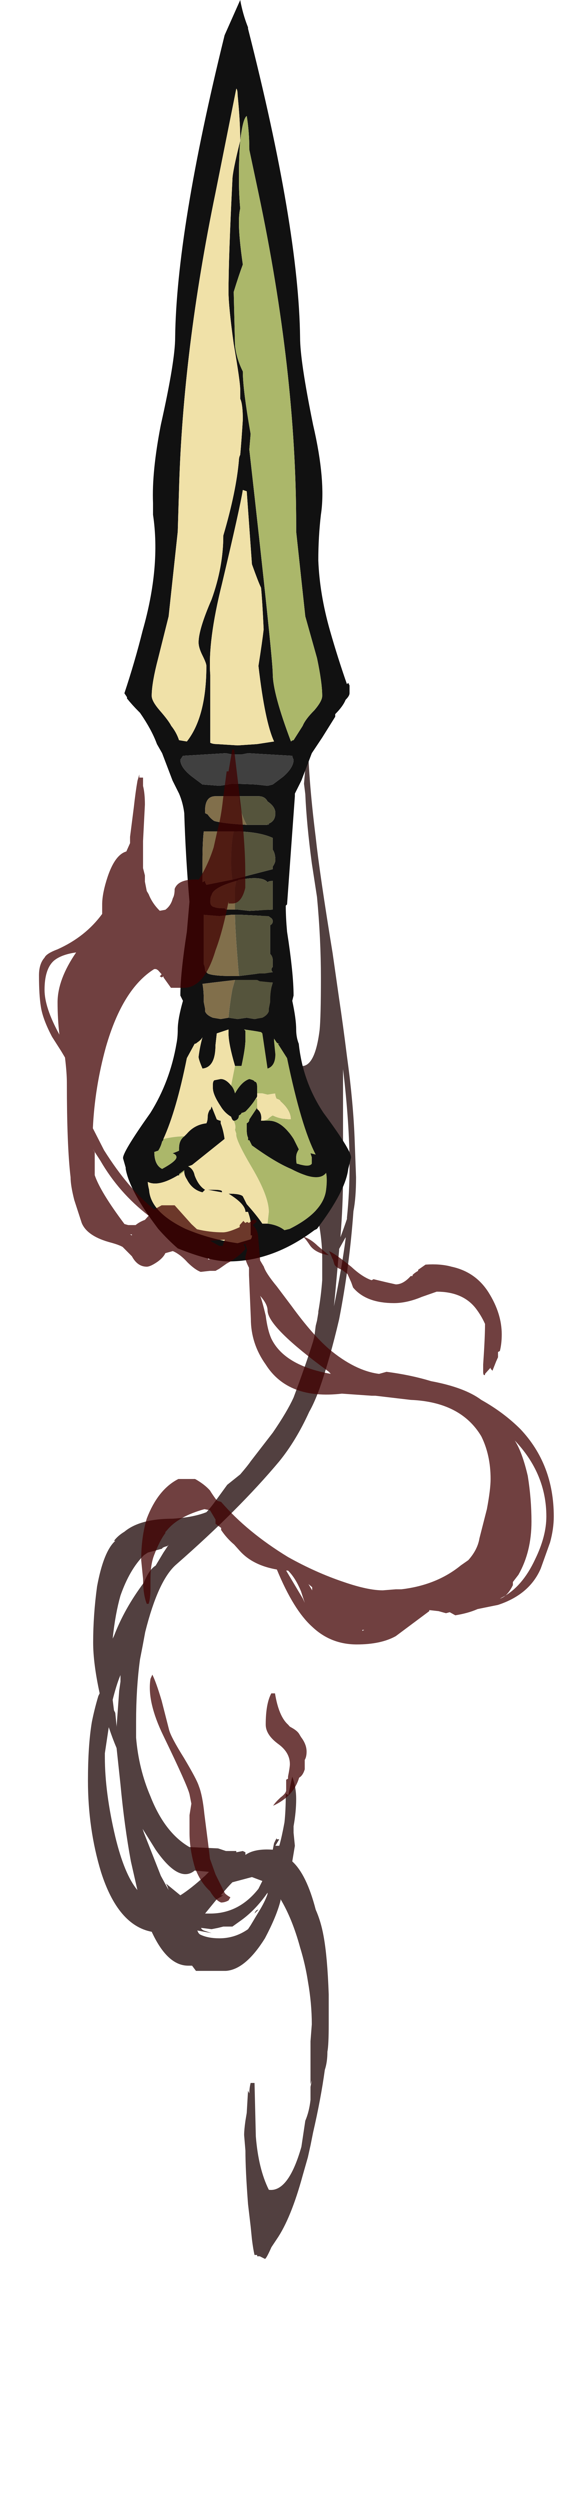 <?xml version="1.0" encoding="UTF-8" standalone="no"?>
<svg xmlns:ffdec="https://www.free-decompiler.com/flash" xmlns:xlink="http://www.w3.org/1999/xlink" ffdec:objectType="frame" height="671.45px" width="154.9px" xmlns="http://www.w3.org/2000/svg">
  <g transform="matrix(1.0, 0.0, 0.0, 1.0, 61.55, 208.3)">
    <use ffdec:characterId="759" height="59.2" transform="matrix(7.0, 0.0, 0.0, 7.0, -37.9, -16.0)" width="10.3" xlink:href="#shape0"/>
    <use ffdec:characterId="746" height="48.4" transform="matrix(7.0, 0.0, 0.0, 7.0, -28.45, -208.3)" width="8.75" xlink:href="#shape1"/>
    <use ffdec:characterId="761" height="55.4" transform="matrix(-9.996, 0.0, 0.0, 5.59, 87.375, -6.997)" width="13.85" xlink:href="#shape2"/>
  </g>
  <defs>
    <g id="shape0" transform="matrix(1.0, 0.0, 0.0, 1.0, 4.95, 23.45)">
      <path d="M3.55 -23.15 Q3.6 -23.4 3.6 -23.45 L3.6 -23.1 3.55 -23.15 M3.55 -23.0 Q3.5 -22.95 3.5 -22.75 3.5 -21.2 3.8 -18.8 3.95 -17.4 4.45 -14.35 L4.7 -12.6 Q4.85 -11.6 5.0 -10.4 5.25 -8.6 5.3 -7.1 L5.35 -5.75 Q5.35 -4.95 5.25 -4.45 5.1 -2.35 4.7 -0.3 4.35 1.2 3.95 2.35 3.75 2.9 3.55 3.25 3.05 4.35 2.4 5.15 0.85 7.0 -1.55 9.1 -2.25 9.7 -2.75 11.7 -2.85 12.25 -2.95 12.75 -3.1 13.85 -3.1 15.15 L-3.1 15.75 Q-3.0 16.95 -2.55 18.0 -2.0 19.4 -1.05 19.95 L0.05 20.0 0.35 20.1 0.75 20.1 0.75 20.15 1.0 20.1 1.1 20.15 1.1 20.25 Q1.45 20.0 2.15 20.05 L2.2 19.8 2.3 19.6 2.3 19.65 2.4 19.65 2.25 19.9 2.4 19.9 Q2.5 19.55 2.6 19.0 2.65 18.55 2.65 17.9 L2.75 17.95 Q2.85 17.45 2.9 17.25 3.05 17.65 3.05 18.1 3.05 18.6 2.95 19.15 L2.95 19.4 3.0 19.9 2.9 20.5 Q3.45 21.0 3.8 22.35 4.0 22.8 4.1 23.35 4.25 24.15 4.3 25.6 L4.3 26.75 Q4.3 27.55 4.25 27.8 4.25 28.2 4.15 28.5 4.0 29.6 3.7 30.9 L3.6 31.4 3.5 31.85 3.3 32.55 Q2.85 34.2 2.3 35.0 L2.1 35.3 Q1.9 35.75 1.85 35.75 L1.65 35.65 1.55 35.65 1.55 35.6 1.45 35.6 Q1.4 35.4 1.35 35.0 L1.3 34.5 1.2 33.65 Q1.1 32.35 1.1 31.6 L1.05 31.0 Q1.05 30.8 1.1 30.45 L1.15 30.15 1.2 29.3 1.25 29.4 Q1.25 29.2 1.3 29.0 L1.45 29.0 1.5 31.05 Q1.6 32.3 2.0 33.1 2.75 33.2 3.25 31.45 L3.4 30.45 Q3.55 30.1 3.6 29.65 L3.6 29.15 3.65 28.9 3.6 29.05 3.6 27.4 3.65 26.75 Q3.65 25.95 3.5 25.1 3.4 24.45 3.2 23.8 2.9 22.7 2.45 21.95 L2.45 22.0 Q2.3 22.6 1.85 23.45 1.1 24.65 0.35 24.7 L-0.8 24.7 -0.95 24.5 -1.1 24.5 Q-1.9 24.5 -2.5 23.2 -3.8 22.95 -4.45 20.9 -4.95 19.25 -4.95 17.4 -4.95 16.05 -4.8 15.15 -4.7 14.65 -4.55 14.15 L-4.5 14.05 Q-4.75 12.9 -4.75 12.1 -4.75 11.05 -4.6 9.95 -4.35 8.6 -3.9 8.2 L-3.95 8.2 Q-3.8 8.0 -3.55 7.85 -2.95 7.35 -1.7 7.35 -0.9 7.3 -0.4 7.1 -0.25 6.95 0.0 6.6 L0.4 6.05 0.9 5.65 Q1.2 5.3 1.3 5.15 L2.15 4.05 Q2.7 3.25 2.95 2.7 3.4 1.5 3.7 0.55 L3.75 0.35 3.8 -0.05 3.85 -0.25 3.9 -0.55 3.9 -0.6 Q4.0 -1.15 4.05 -1.8 L4.05 -2.65 Q4.05 -3.75 3.65 -5.1 3.45 -5.75 2.8 -7.4 2.15 -8.95 1.9 -9.9 1.5 -11.35 1.5 -12.75 1.5 -13.25 1.6 -14.75 L1.75 -16.45 1.9 -16.45 Q2.0 -15.85 2.0 -14.85 2.05 -13.6 2.1 -13.2 2.25 -11.2 3.1 -10.05 3.75 -9.8 3.95 -11.4 4.0 -11.9 4.0 -13.4 4.0 -14.9 3.85 -16.5 L3.65 -17.8 Q3.45 -19.3 3.4 -20.45 L3.35 -20.85 3.4 -21.45 Q3.4 -22.95 3.55 -23.1 L3.55 -23.0 M4.85 -6.5 L4.85 -5.8 Q4.85 -4.7 4.75 -3.45 4.9 -3.85 5.0 -4.15 L5.0 -4.2 Q5.1 -5.15 5.1 -6.2 5.1 -7.8 4.85 -9.9 L4.85 -6.5 M4.95 -3.45 L4.7 -3.0 4.7 -2.95 4.55 -1.3 4.5 -0.8 Q4.8 -2.25 4.95 -3.4 L4.95 -3.45 M0.25 21.8 L0.0 21.95 -0.45 22.5 -0.25 22.5 Q0.85 22.5 1.6 21.55 L1.75 21.25 1.35 21.1 0.6 21.3 Q0.4 21.5 0.2 21.75 L0.15 21.8 0.25 21.8 M1.6 22.35 Q1.55 22.4 1.45 22.5 1.5 22.35 1.6 22.35 M1.95 21.75 L1.95 21.7 Q1.5 22.35 0.95 22.75 L0.6 23.0 0.25 23.0 0.05 23.05 -0.2 23.1 -0.6 23.05 Q-0.6 23.1 -0.5 23.15 L-0.2 23.25 -0.75 23.15 -0.7 23.25 -0.65 23.3 Q-0.35 23.45 0.1 23.45 0.7 23.45 1.2 23.1 L1.3 22.95 1.6 22.45 Q1.85 22.05 1.95 21.75 M-2.8 8.75 Q-3.35 9.3 -3.7 10.3 -3.9 11.0 -4.0 11.95 L-3.95 11.85 Q-3.55 10.8 -2.8 9.8 -2.6 9.3 -2.35 9.15 L-2.05 8.65 -1.85 8.35 -1.9 8.4 Q-2.1 8.45 -2.1 8.5 L-2.65 8.65 -2.8 8.75 M-4.3 16.5 Q-4.3 17.85 -3.9 19.55 -3.55 21.0 -3.05 21.6 L-3.3 20.5 Q-3.55 19.15 -3.7 17.55 L-3.85 16.15 Q-4.0 15.8 -4.15 15.35 L-4.3 16.35 -4.3 16.5 M-3.7 13.6 L-3.7 13.35 Q-3.85 13.7 -4.0 14.3 L-3.95 14.7 -3.9 14.8 -3.85 15.3 -3.85 15.35 -3.75 13.95 -3.7 13.6 M-1.7 21.85 L-1.7 21.85 M-1.4 21.8 Q-1.0 21.55 -0.45 21.05 L-0.3 20.9 -0.85 20.85 Q-1.45 21.35 -2.35 20.05 L-2.85 19.25 -2.8 19.4 -2.15 21.05 -1.85 21.6 -1.9 21.45 -1.95 21.35 -1.4 21.8" fill="#180000" fill-opacity="0.749" fill-rule="evenodd" stroke="none"/>
    </g>
    <g id="shape1" transform="matrix(1.0, 0.0, 0.0, 1.0, 4.1, 44.95)">
      <path d="M0.7 -43.9 L0.7 -43.85 Q2.65 -36.2 2.7 -32.0 2.7 -31.1 3.2 -28.65 3.7 -26.5 3.5 -25.2 3.4 -24.35 3.4 -23.45 3.45 -22.15 3.85 -20.75 4.15 -19.7 4.5 -18.7 L4.55 -18.75 4.6 -18.65 4.6 -18.35 Q4.6 -18.25 4.45 -18.1 4.35 -17.85 4.05 -17.55 L4.05 -17.45 3.55 -16.65 3.15 -16.05 2.75 -15.0 2.5 -14.5 2.5 -14.4 2.2 -10.25 2.15 -10.2 Q2.15 -9.75 2.2 -9.2 2.45 -7.6 2.45 -6.75 L2.4 -6.55 Q2.55 -5.85 2.55 -5.45 2.55 -5.15 2.65 -4.9 2.8 -3.45 3.6 -2.25 4.75 -0.7 4.65 -0.5 L4.55 -0.1 Q4.45 0.75 3.35 2.2 L3.25 2.25 Q1.65 3.45 -0.05 3.45 -0.75 3.45 -2.0 2.95 -2.4 2.6 -2.75 2.2 -3.85 0.75 -4.0 -0.1 L-4.0 -0.15 -4.1 -0.5 Q-4.15 -0.7 -3.05 -2.25 -2.3 -3.45 -2.05 -4.9 -2.0 -5.15 -2.0 -5.45 -2.0 -5.85 -1.8 -6.55 L-1.9 -6.75 Q-1.9 -7.6 -1.65 -9.2 L-1.55 -10.35 Q-1.7 -12.1 -1.75 -13.75 -1.8 -14.15 -1.95 -14.5 L-2.2 -15.0 -2.6 -16.05 -2.8 -16.4 Q-3.0 -16.95 -3.45 -17.6 L-3.5 -17.65 Q-3.75 -17.9 -3.95 -18.15 L-3.95 -18.2 -4.05 -18.35 Q-3.65 -19.55 -3.35 -20.75 -2.65 -23.2 -2.95 -25.2 L-2.95 -25.65 Q-3.0 -26.85 -2.65 -28.65 -2.1 -31.1 -2.1 -32.0 -2.05 -36.1 -0.2 -43.6 L0.4 -44.95 Q0.5 -44.4 0.7 -43.9 M0.4 -39.55 Q0.35 -39.0 0.35 -38.1 0.35 -37.5 0.4 -36.95 0.35 -36.75 0.35 -36.4 0.35 -35.85 0.5 -34.8 0.35 -34.4 0.15 -33.75 L0.2 -31.7 Q0.25 -31.2 0.5 -30.7 0.5 -30.0 0.8 -28.3 L0.75 -27.7 Q1.65 -19.7 1.65 -19.1 1.65 -18.35 2.35 -16.5 2.4 -16.55 2.45 -16.55 L2.8 -17.1 Q2.9 -17.35 3.25 -17.7 3.55 -18.05 3.55 -18.25 3.55 -18.75 3.35 -19.7 L2.9 -21.3 2.55 -24.55 2.55 -24.8 Q2.55 -30.7 1.1 -37.55 L0.75 -39.2 Q0.75 -39.9 0.65 -40.5 0.5 -40.4 0.4 -39.55 0.4 -40.3 0.3 -41.3 0.3 -41.5 0.25 -41.55 L-0.55 -37.55 Q-1.8 -31.5 -1.95 -26.2 L-2.0 -24.55 -2.35 -21.3 -2.75 -19.7 Q-3.0 -18.75 -3.0 -18.25 -3.0 -18.05 -2.7 -17.7 -2.35 -17.3 -2.25 -17.1 -2.05 -16.85 -1.95 -16.55 L-1.65 -16.5 Q-0.9 -17.45 -0.9 -19.4 -0.9 -19.5 -1.05 -19.8 -1.2 -20.1 -1.2 -20.3 -1.2 -20.8 -0.7 -21.95 -0.25 -23.2 -0.25 -24.4 0.25 -26.1 0.35 -27.3 0.35 -27.4 0.4 -27.5 0.45 -28.05 0.5 -28.85 0.5 -29.45 0.4 -29.65 L0.4 -30.0 Q0.4 -30.3 0.15 -31.75 -0.05 -33.2 -0.05 -33.75 -0.05 -35.05 0.1 -38.05 0.1 -38.35 0.4 -39.55 M0.65 -26.1 L0.5 -26.15 Q0.4 -25.5 -0.3 -22.55 -0.85 -20.35 -0.75 -19.05 L-0.75 -16.45 Q-0.65 -16.4 -0.5 -16.4 L0.3 -16.35 1.05 -16.4 1.7 -16.5 Q1.35 -17.25 1.1 -19.4 1.25 -20.35 1.3 -20.8 1.25 -21.9 1.2 -22.4 1.1 -22.6 0.85 -23.3 L0.65 -26.1 M0.3 -16.0 L0.1 -16.0 -0.15 -16.05 -1.8 -15.95 -1.9 -15.8 Q-1.9 -15.5 -1.45 -15.15 L-1.05 -14.85 -0.4 -14.8 -0.05 -14.85 Q-0.05 -14.9 1.0 -14.85 L1.45 -14.8 1.65 -14.85 2.05 -15.15 Q2.45 -15.5 2.45 -15.8 2.4 -15.9 2.4 -15.95 L0.7 -16.05 0.45 -16.0 0.3 -16.0 M0.65 -13.3 L1.45 -13.3 Q1.45 -13.35 1.5 -13.3 L1.5 -13.35 Q1.75 -13.45 1.75 -13.75 1.75 -14.0 1.45 -14.2 1.35 -14.4 1.1 -14.4 L0.35 -14.4 -0.55 -14.4 Q-0.95 -14.4 -0.95 -13.85 L-0.95 -13.75 -0.85 -13.7 Q-0.75 -13.55 -0.6 -13.45 -0.25 -13.35 0.65 -13.3 M0.15 -13.05 L-1.0 -13.05 Q-1.05 -12.65 -1.05 -11.9 L-1.05 -11.1 -0.95 -11.15 -0.95 -11.1 -0.9 -11.0 0.1 -11.2 1.65 -11.6 1.65 -11.7 Q1.75 -11.85 1.75 -11.95 1.75 -12.2 1.65 -12.35 L1.65 -12.8 Q1.1 -13.05 0.15 -13.05 M0.2 -10.05 L0.3 -10.05 0.75 -10.0 1.65 -10.05 1.65 -11.15 Q1.5 -11.15 1.45 -11.1 1.25 -11.35 0.4 -11.2 L0.35 -11.2 Q0.3 -11.15 0.25 -11.15 -0.65 -10.9 -0.7 -10.6 -0.75 -10.55 -0.75 -10.35 -0.75 -10.25 -0.7 -10.2 -0.65 -10.15 -0.6 -10.15 -0.5 -10.1 -0.25 -10.1 L-0.2 -10.1 -0.15 -10.05 0.2 -10.05 M0.35 -7.5 L1.15 -7.6 1.35 -7.6 1.65 -7.65 Q1.55 -7.75 1.65 -7.85 L1.65 -8.1 Q1.65 -8.25 1.55 -8.35 L1.55 -9.45 Q1.65 -9.5 1.65 -9.6 1.65 -9.7 1.55 -9.75 1.5 -9.8 1.45 -9.8 L0.45 -9.85 0.2 -9.85 0.05 -9.85 -0.4 -9.8 -1.0 -9.85 -1.0 -7.95 Q-0.95 -7.85 -0.95 -7.7 L-0.85 -7.6 Q-0.65 -7.5 0.1 -7.5 L0.35 -7.5 M-0.05 -5.9 L0.3 -5.85 0.65 -5.9 0.95 -5.85 1.25 -5.9 Q1.45 -6.0 1.5 -6.15 L1.5 -6.25 1.55 -6.5 1.55 -6.55 Q1.55 -6.95 1.65 -7.25 L1.15 -7.3 1.05 -7.35 0.2 -7.35 -0.65 -7.25 -1.05 -7.2 Q-1.0 -6.95 -1.0 -6.55 L-1.0 -6.5 -0.95 -6.25 -0.95 -6.15 Q-0.9 -6.0 -0.65 -5.9 L-0.35 -5.85 -0.05 -5.9 M1.3 -1.95 L1.5 -1.95 Q2.0 -1.95 2.45 -1.25 L2.65 -0.85 Q2.55 -0.7 2.55 -0.55 2.55 -0.25 2.6 -0.3 3.05 -0.15 3.15 -0.3 L3.15 -0.55 3.1 -0.7 3.3 -0.65 Q2.75 -1.7 2.2 -4.35 L1.85 -4.9 1.95 -4.9 Q1.85 -4.9 1.8 -4.95 L1.7 -5.1 1.7 -5.0 1.75 -4.5 Q1.75 -4.05 1.45 -3.95 L1.25 -5.3 1.2 -5.35 0.9 -5.4 0.55 -5.45 0.6 -5.4 0.6 -5.05 Q0.6 -4.75 0.45 -4.05 L0.2 -4.05 Q-0.05 -4.9 -0.05 -5.3 L-0.05 -5.45 -0.5 -5.3 -0.55 -4.85 Q-0.55 -4.0 -1.05 -3.95 -1.2 -4.3 -1.2 -4.4 -1.15 -4.8 -1.05 -5.15 -1.1 -5.05 -1.25 -4.95 -1.3 -4.9 -1.35 -4.9 L-1.65 -4.35 Q-2.05 -2.35 -2.55 -1.25 -2.55 -1.2 -2.6 -1.15 -2.65 -0.95 -2.75 -0.8 L-2.9 -0.75 Q-2.9 -0.25 -2.6 -0.1 -2.05 -0.4 -2.05 -0.55 -2.05 -0.65 -2.2 -0.7 -2.05 -0.75 -1.95 -0.8 L-1.95 -0.9 Q-1.95 -1.2 -1.75 -1.35 L-1.65 -1.45 Q-1.35 -1.8 -0.9 -1.85 -0.85 -1.95 -0.85 -2.1 -0.85 -2.25 -0.75 -2.4 L-0.75 -2.35 -0.7 -2.5 -0.5 -2.0 Q-0.4 -1.95 -0.35 -1.95 L-0.35 -1.85 Q-0.25 -1.6 -0.2 -1.25 L-1.45 -0.25 -1.6 -0.2 Q-1.4 -0.1 -1.35 0.15 -1.2 0.55 -0.95 0.7 L-1.05 0.8 Q-1.45 0.7 -1.65 0.3 -1.75 0.15 -1.75 0.0 L-1.75 -0.05 -1.95 0.1 -1.95 0.15 -2.0 0.15 Q-2.75 0.6 -3.15 0.4 -3.15 0.5 -3.1 0.7 -3.05 1.55 -1.7 2.2 -0.75 2.6 0.3 2.75 L0.8 2.6 Q0.85 2.55 0.85 2.45 L0.8 2.45 0.8 1.95 Q0.8 1.85 0.7 1.55 L0.6 1.55 Q0.6 1.25 -0.05 0.85 0.4 0.85 0.5 0.95 L0.65 1.25 Q1.05 1.7 1.25 2.0 L1.45 2.0 Q1.85 2.05 2.1 2.25 L2.3 2.2 Q3.6 1.55 3.7 0.7 3.75 0.3 3.7 0.05 3.4 0.45 2.35 -0.1 1.75 -0.35 0.85 -1.0 L0.75 -1.2 0.7 -1.2 0.7 -1.3 Q0.65 -1.4 0.65 -1.6 L0.65 -1.85 Q0.75 -1.9 0.75 -2.0 L1.05 -2.45 1.05 -2.4 Q1.25 -2.25 1.2 -1.95 L1.3 -1.95 M0.05 -3.3 Q0.15 -3.2 0.2 -3.0 0.45 -3.45 0.75 -3.55 0.95 -3.5 0.95 -3.45 1.05 -3.45 1.05 -3.25 L1.05 -3.0 1.05 -2.9 Q1.05 -2.85 1.0 -2.8 0.85 -2.55 0.6 -2.3 0.5 -2.25 0.45 -2.25 0.45 -2.2 0.35 -2.15 0.35 -2.0 0.2 -1.95 L0.15 -1.95 Q0.1 -1.95 0.05 -2.1 -0.2 -2.25 -0.35 -2.5 -0.65 -2.95 -0.65 -3.2 L-0.65 -3.35 Q-0.65 -3.45 -0.6 -3.5 L-0.35 -3.55 Q-0.15 -3.55 0.05 -3.3 M-0.85 0.7 L-0.6 0.7 Q-0.35 0.7 -0.3 0.75 L-0.3 0.8 -0.85 0.7" fill="#111111" fill-rule="evenodd" stroke="none"/>
      <path d="M0.3 -16.0 L0.45 -16.0 0.7 -16.05 2.4 -15.95 Q2.4 -15.9 2.45 -15.8 2.45 -15.5 2.05 -15.15 L1.65 -14.85 1.45 -14.8 1.0 -14.85 Q-0.05 -14.9 -0.05 -14.85 L-0.4 -14.8 -1.05 -14.85 -1.45 -15.15 Q-1.9 -15.5 -1.9 -15.8 L-1.8 -15.95 -0.15 -16.05 0.1 -16.0 0.3 -16.0" fill="#404040" fill-rule="evenodd" stroke="none"/>
      <path d="M0.65 -13.3 Q-0.25 -13.35 -0.6 -13.45 -0.75 -13.55 -0.85 -13.7 L-0.95 -13.75 -0.95 -13.85 Q-0.95 -14.4 -0.55 -14.4 L0.35 -14.4 Q0.35 -13.85 0.65 -13.3 M0.1 -11.2 L-0.9 -11.0 -0.95 -11.1 -0.95 -11.15 -1.05 -11.1 -1.05 -11.9 Q-1.05 -12.65 -1.0 -13.05 L0.15 -13.05 Q0.05 -12.6 0.05 -11.85 0.05 -11.5 0.1 -11.2 M0.25 -11.15 L0.2 -10.9 0.2 -10.05 -0.15 -10.05 -0.2 -10.1 -0.25 -10.1 Q-0.5 -10.1 -0.6 -10.15 -0.65 -10.15 -0.7 -10.2 -0.75 -10.25 -0.75 -10.35 -0.75 -10.55 -0.7 -10.6 -0.65 -10.9 0.25 -11.15 M0.35 -7.5 L0.1 -7.5 Q-0.65 -7.5 -0.85 -7.6 L-0.95 -7.7 Q-0.95 -7.85 -1.0 -7.95 L-1.0 -9.85 -0.4 -9.8 0.05 -9.85 0.2 -9.85 Q0.2 -9.3 0.35 -7.5 M-0.05 -5.9 L-0.35 -5.85 -0.65 -5.9 Q-0.9 -6.0 -0.95 -6.15 L-0.95 -6.25 -1.0 -6.5 -1.0 -6.55 Q-1.0 -6.95 -1.05 -7.2 L-0.65 -7.25 0.2 -7.35 0.1 -7.0 Q0.0 -6.45 -0.05 -5.9" fill="#816f4b" fill-rule="evenodd" stroke="none"/>
      <path d="M0.65 -26.1 L0.85 -23.3 Q1.1 -22.6 1.2 -22.4 1.25 -21.9 1.3 -20.8 1.25 -20.35 1.1 -19.4 1.35 -17.25 1.7 -16.5 L1.05 -16.4 0.3 -16.35 -0.5 -16.4 Q-0.65 -16.4 -0.75 -16.45 L-0.75 -19.05 Q-0.85 -20.35 -0.3 -22.55 0.4 -25.5 0.5 -26.15 L0.65 -26.1 M0.4 -39.55 Q0.1 -38.35 0.1 -38.05 -0.05 -35.05 -0.05 -33.75 -0.05 -33.2 0.15 -31.75 0.4 -30.3 0.4 -30.0 L0.4 -29.65 Q0.5 -29.45 0.5 -28.85 0.45 -28.05 0.4 -27.5 0.35 -27.4 0.35 -27.3 0.25 -26.1 -0.25 -24.4 -0.25 -23.2 -0.7 -21.95 -1.2 -20.8 -1.2 -20.3 -1.2 -20.1 -1.05 -19.8 -0.9 -19.5 -0.9 -19.4 -0.9 -17.45 -1.65 -16.5 L-1.95 -16.55 Q-2.05 -16.85 -2.25 -17.1 -2.35 -17.3 -2.7 -17.7 -3.0 -18.05 -3.0 -18.25 -3.0 -18.75 -2.75 -19.7 L-2.35 -21.3 -2.0 -24.55 -1.95 -26.2 Q-1.8 -31.5 -0.55 -37.55 L0.25 -41.55 Q0.3 -41.5 0.3 -41.3 0.4 -40.3 0.4 -39.55 M1.3 -1.95 L1.2 -1.95 Q1.25 -2.25 1.05 -2.4 L1.05 -2.45 1.05 -2.8 1.0 -2.8 Q1.05 -2.85 1.05 -2.9 L1.05 -3.0 1.25 -3.0 1.45 -2.95 1.75 -3.0 Q1.75 -2.9 1.8 -2.8 1.95 -2.75 1.95 -2.7 2.35 -2.35 2.35 -2.0 1.95 -2.0 1.65 -2.15 1.55 -2.1 1.45 -2.0 L1.3 -1.95 M1.45 2.0 L1.25 2.0 Q1.05 1.7 0.65 1.25 L0.5 0.95 Q0.4 0.85 -0.05 0.85 0.6 1.25 0.6 1.55 L0.7 1.55 Q0.8 1.85 0.8 1.95 L0.8 2.45 0.85 2.45 Q0.85 2.55 0.8 2.6 L0.3 2.75 Q-0.75 2.6 -1.7 2.2 -3.05 1.55 -3.1 0.7 -3.15 0.5 -3.15 0.4 -2.75 0.6 -2.0 0.15 L-1.95 0.15 Q-1.9 0.1 -1.75 0.0 -1.75 0.15 -1.65 0.3 -1.45 0.7 -1.05 0.8 L-0.95 0.7 Q-1.2 0.55 -1.35 0.15 -1.4 -0.1 -1.6 -0.2 L-1.55 -0.2 -1.45 -0.25 -0.2 -1.25 Q-0.25 -1.6 -0.35 -1.85 L-0.35 -1.95 Q-0.4 -1.95 -0.5 -2.0 L-0.7 -2.5 -0.75 -2.35 -0.75 -2.4 Q-0.85 -2.25 -0.85 -2.1 -0.85 -1.95 -0.9 -1.85 -1.35 -1.8 -1.65 -1.45 L-1.75 -1.35 Q-2.1 -1.35 -2.55 -1.25 -2.05 -2.35 -1.65 -4.35 L-1.35 -4.9 Q-1.3 -4.9 -1.25 -4.95 -1.1 -5.05 -1.05 -5.15 -1.15 -4.8 -1.2 -4.4 -1.2 -4.3 -1.05 -3.95 -0.55 -4.0 -0.55 -4.85 L-0.5 -5.3 -0.05 -5.45 -0.05 -5.3 Q-0.05 -4.9 0.2 -4.05 L0.05 -3.3 Q-0.15 -3.55 -0.35 -3.55 L-0.6 -3.5 Q-0.65 -3.45 -0.65 -3.35 L-0.65 -3.2 Q-0.65 -2.95 -0.35 -2.5 -0.2 -2.25 0.05 -2.1 0.1 -1.95 0.15 -1.95 0.25 -1.75 0.2 -1.6 L0.25 -1.45 Q0.2 -1.25 0.85 -0.15 1.5 0.95 1.5 1.55 L1.45 2.0 M-0.85 0.7 L-0.3 0.8 -0.3 0.75 Q-0.35 0.7 -0.6 0.7 L-0.85 0.7" fill="#f0e1a8" fill-rule="evenodd" stroke="none"/>
      <path d="M0.4 -39.55 Q0.5 -40.4 0.65 -40.5 0.75 -39.9 0.75 -39.2 L1.1 -37.55 Q2.55 -30.7 2.55 -24.8 L2.55 -24.55 2.9 -21.3 3.35 -19.7 Q3.55 -18.75 3.55 -18.25 3.55 -18.05 3.25 -17.7 2.9 -17.35 2.8 -17.1 L2.45 -16.55 Q2.4 -16.55 2.35 -16.5 1.65 -18.35 1.65 -19.1 1.65 -19.7 0.75 -27.7 L0.8 -28.3 Q0.5 -30.0 0.5 -30.7 0.25 -31.2 0.2 -31.7 L0.15 -33.75 Q0.35 -34.4 0.5 -34.8 0.35 -35.85 0.35 -36.4 0.35 -36.75 0.4 -36.95 0.35 -37.5 0.35 -38.1 0.35 -39.0 0.4 -39.55 M0.2 -4.05 L0.45 -4.05 Q0.6 -4.75 0.6 -5.05 L0.6 -5.4 0.55 -5.45 0.9 -5.4 1.2 -5.35 1.25 -5.3 1.45 -3.95 Q1.75 -4.05 1.75 -4.5 L1.7 -5.0 1.7 -5.1 1.8 -4.95 Q1.85 -4.9 1.95 -4.9 L1.85 -4.9 2.2 -4.35 Q2.75 -1.7 3.3 -0.65 L3.1 -0.7 3.15 -0.55 3.15 -0.3 Q3.05 -0.15 2.6 -0.3 2.55 -0.25 2.55 -0.55 2.55 -0.7 2.65 -0.85 L2.45 -1.25 Q2.0 -1.95 1.5 -1.95 L1.3 -1.95 1.45 -2.0 Q1.55 -2.1 1.65 -2.15 1.95 -2.0 2.35 -2.0 2.35 -2.35 1.95 -2.7 1.95 -2.75 1.8 -2.8 1.75 -2.9 1.75 -3.0 L1.45 -2.95 1.25 -3.0 1.05 -3.0 1.05 -3.25 Q1.05 -3.45 0.95 -3.45 0.95 -3.5 0.75 -3.55 0.45 -3.45 0.2 -3.0 0.15 -3.2 0.05 -3.3 L0.2 -4.05 M1.05 -2.45 L0.75 -2.0 Q0.75 -1.9 0.65 -1.85 L0.65 -1.6 Q0.65 -1.4 0.7 -1.3 L0.7 -1.2 0.75 -1.2 0.85 -1.0 Q1.75 -0.35 2.35 -0.1 3.4 0.45 3.7 0.05 3.75 0.3 3.7 0.7 3.6 1.55 2.3 2.2 L2.1 2.25 Q1.85 2.05 1.45 2.0 L1.5 1.55 Q1.5 0.95 0.85 -0.15 0.2 -1.25 0.25 -1.45 L0.2 -1.6 Q0.25 -1.75 0.15 -1.95 L0.2 -1.95 Q0.35 -2.0 0.35 -2.15 0.45 -2.2 0.45 -2.25 0.5 -2.25 0.6 -2.3 0.85 -2.55 1.0 -2.8 L1.05 -2.8 1.05 -2.45 M-1.95 0.15 L-1.95 0.1 -1.75 -0.05 -1.75 0.0 Q-1.9 0.1 -1.95 0.15 M-1.6 -0.2 L-1.45 -0.25 -1.55 -0.2 -1.6 -0.2 M-1.75 -1.35 Q-1.95 -1.2 -1.95 -0.9 L-1.95 -0.8 Q-2.05 -0.75 -2.2 -0.7 -2.05 -0.65 -2.05 -0.55 -2.05 -0.4 -2.6 -0.1 -2.9 -0.25 -2.9 -0.75 L-2.75 -0.8 Q-2.65 -0.95 -2.6 -1.15 -2.55 -1.2 -2.55 -1.25 -2.1 -1.35 -1.75 -1.35" fill="#abb76a" fill-rule="evenodd" stroke="none"/>
      <path d="M0.35 -14.4 L1.1 -14.4 Q1.35 -14.4 1.45 -14.2 1.75 -14.0 1.75 -13.75 1.75 -13.45 1.5 -13.35 L1.5 -13.3 Q1.45 -13.35 1.45 -13.3 L0.65 -13.3 Q0.35 -13.85 0.35 -14.4 M0.15 -13.05 Q1.1 -13.05 1.65 -12.8 L1.65 -12.35 Q1.75 -12.2 1.75 -11.95 1.75 -11.85 1.65 -11.7 L1.65 -11.6 0.1 -11.2 Q0.05 -11.5 0.05 -11.85 0.05 -12.6 0.15 -13.05 M0.25 -11.15 Q0.3 -11.15 0.35 -11.2 L0.4 -11.2 Q1.25 -11.35 1.45 -11.1 1.5 -11.15 1.65 -11.15 L1.65 -10.05 0.75 -10.0 0.3 -10.05 0.2 -10.05 0.2 -10.9 0.25 -11.15 M0.2 -9.85 L0.45 -9.85 1.45 -9.8 Q1.5 -9.8 1.55 -9.75 1.65 -9.7 1.65 -9.6 1.65 -9.5 1.55 -9.45 L1.55 -8.35 Q1.65 -8.25 1.65 -8.1 L1.65 -7.85 Q1.55 -7.75 1.65 -7.65 L1.35 -7.6 1.15 -7.6 0.35 -7.5 Q0.2 -9.3 0.2 -9.85 M0.2 -7.35 L1.05 -7.35 1.15 -7.3 1.65 -7.25 Q1.55 -6.95 1.55 -6.55 L1.55 -6.5 1.5 -6.25 1.5 -6.15 Q1.45 -6.0 1.25 -5.9 L0.95 -5.85 0.65 -5.9 0.3 -5.85 -0.05 -5.9 Q0.0 -6.45 0.1 -7.0 L0.2 -7.35" fill="#55543c" fill-rule="evenodd" stroke="none"/>
    </g>
    <g id="shape2" transform="matrix(1.0, 0.0, 0.0, 1.0, 6.8, 14.75)">
      <path d="M4.35 -13.55 L4.4 -13.25 Q4.45 -12.75 4.5 -11.95 L4.6 -10.55 4.6 -10.25 4.7 -9.85 Q5.0 -9.7 5.2 -8.65 5.35 -7.85 5.35 -7.3 L5.35 -6.85 Q5.8 -5.75 6.55 -5.15 6.85 -4.95 6.9 -4.75 7.05 -4.45 7.05 -3.9 7.05 -2.95 7.0 -2.4 6.95 -1.8 6.7 -0.95 L6.45 -0.25 6.35 0.05 Q6.3 0.8 6.3 1.25 6.3 4.3 6.2 5.8 6.2 6.2 6.1 6.9 L5.9 8.0 Q5.75 8.65 5.1 8.95 4.9 9.05 4.8 9.15 L4.55 9.6 Q4.4 10.1 4.15 10.1 4.05 10.1 3.85 9.85 3.7 9.65 3.65 9.45 L3.45 9.35 Q3.25 9.5 3.05 9.9 2.85 10.25 2.7 10.35 L2.45 10.3 2.3 10.3 2.2 10.2 2.0 9.95 1.9 9.85 Q1.6 9.5 1.5 9.25 1.5 9.1 1.55 9.05 L1.5 9.0 1.45 9.3 1.5 9.65 Q1.5 9.8 1.4 10.15 L1.4 10.5 1.35 12.6 Q1.35 13.8 0.95 14.8 0.35 16.5 -1.1 16.2 L-1.9 16.3 -2.0 16.3 -2.95 16.5 Q-4.3 16.6 -4.85 18.25 -5.1 19.15 -5.1 20.3 -5.1 20.8 -5.0 21.75 L-4.8 23.15 Q-4.75 23.7 -4.5 24.2 L-4.3 24.45 Q-3.65 25.4 -2.7 25.6 L-2.55 25.6 -2.2 25.65 Q-1.8 25.65 -1.15 25.25 -0.4 24.8 0.35 24.05 1.45 22.85 2.15 21.4 L2.25 21.35 2.3 21.25 Q2.4 21.0 2.45 20.85 2.6 20.55 2.85 20.3 L3.3 20.3 Q3.85 20.8 4.15 22.2 4.3 23.1 4.3 24.2 L4.25 25.1 Q4.25 25.85 4.15 26.3 L4.1 26.3 Q4.05 26.05 4.05 25.55 L4.05 25.1 Q4.05 24.4 3.95 23.95 3.8 23.25 3.65 22.9 L3.65 22.85 3.6 22.75 Q3.3 22.1 2.6 21.75 L2.45 21.8 2.3 22.25 2.3 22.45 2.15 22.65 2.15 22.75 Q2.0 23.15 1.8 23.45 L1.65 23.75 Q1.3 24.45 0.65 24.65 0.2 26.6 -0.3 27.4 -0.8 28.25 -1.5 28.25 -2.15 28.25 -2.55 27.85 L-3.45 26.65 -3.45 26.6 -3.7 26.65 -3.9 26.75 -4.0 26.7 -4.15 26.85 Q-4.5 26.75 -4.75 26.55 L-5.3 26.35 Q-6.15 25.85 -6.45 24.6 L-6.7 23.35 Q-6.8 22.7 -6.8 22.1 -6.8 19.6 -5.9 17.9 -5.45 17.1 -4.85 16.5 -4.4 15.9 -3.5 15.6 -2.95 15.3 -2.3 15.15 L-2.1 15.25 Q-1.45 15.1 -0.75 14.05 -0.3 13.35 0.25 12.0 L0.65 11.05 Q0.95 10.4 1.0 10.1 L1.1 9.8 1.15 8.75 Q1.15 8.35 1.3 8.1 L1.2 7.95 1.2 7.9 Q1.2 7.85 1.3 7.85 L1.4 8.0 1.45 7.95 1.5 8.0 1.55 7.9 1.65 8.1 1.65 8.2 Q1.95 8.45 2.1 8.45 2.45 8.45 2.8 8.3 L2.95 8.05 3.4 7.15 3.75 7.15 Q3.85 7.25 3.95 7.35 4.65 6.35 5.3 4.5 L5.6 3.45 Q5.55 1.5 5.25 -0.45 4.8 -3.25 3.95 -4.2 L3.9 -4.2 3.85 -4.15 3.75 -3.95 3.8 -3.85 3.75 -3.8 3.7 -3.85 3.7 -3.8 3.5 -3.3 3.15 -3.3 Q2.6 -3.3 2.3 -5.1 2.1 -6.05 1.95 -7.45 L1.95 -7.35 1.85 -7.35 Q1.6 -7.35 1.5 -8.1 1.5 -8.5 1.5 -8.9 1.5 -10.0 1.6 -11.75 L1.8 -14.75 1.85 -14.75 1.95 -13.7 2.0 -13.7 2.1 -12.35 Q2.15 -11.5 2.25 -10.85 L2.35 -10.05 Q2.5 -9.2 2.75 -8.5 3.3 -8.55 3.4 -8.05 3.4 -7.75 3.45 -7.6 3.5 -7.25 3.65 -7.05 L3.8 -7.0 Q4.0 -7.35 4.1 -7.8 L4.15 -7.95 4.2 -8.4 4.2 -8.7 4.25 -9.05 4.25 -10.35 4.2 -12.1 Q4.2 -12.65 4.25 -13.0 L4.25 -13.4 4.35 -13.4 4.35 -13.55 M6.9 -3.2 Q6.9 -4.2 6.65 -4.6 6.45 -4.9 6.05 -5.0 6.55 -3.7 6.55 -2.6 6.55 -1.8 6.5 -1.05 6.9 -2.35 6.9 -3.2 M6.25 -2.25 L6.25 -2.25 M5.4 5.0 Q4.9 6.55 4.1 7.65 L4.2 7.85 Q4.35 7.95 4.45 8.1 L4.65 8.1 4.75 8.05 Q5.4 6.5 5.55 5.7 L5.55 5.55 Q5.55 5.15 5.55 4.6 L5.6 4.45 5.4 5.0 M4.55 8.6 L4.6 8.55 4.55 8.55 4.55 8.6 M2.05 8.8 L2.1 9.05 2.1 9.1 2.2 9.1 2.45 8.85 2.05 8.8 M2.5 9.75 L2.5 9.7 2.45 9.75 2.5 9.75 M1.1 11.5 Q0.9 11.9 0.9 12.2 0.9 13.0 -0.75 15.15 L-0.8 15.25 Q0.45 14.85 0.8 13.55 0.9 13.15 0.95 12.45 1.05 11.7 1.1 11.5 M0.35 24.7 Q0.15 25.05 0.0 25.7 L-0.1 26.25 -0.05 26.05 0.4 24.7 0.35 24.7 M4.0 29.7 L4.05 29.9 Q4.15 31.0 3.7 32.65 3.05 35.05 3.0 35.45 L2.95 35.9 3.0 36.45 3.0 37.3 Q3.0 38.1 2.85 39.0 2.7 39.7 2.45 40.1 2.3 40.55 2.15 40.65 2.05 40.65 1.95 40.55 L1.9 40.4 Q2.0 40.3 2.05 40.2 L2.3 39.3 2.45 38.55 2.5 37.8 2.6 36.4 Q2.65 35.5 2.75 35.05 2.8 34.75 3.15 33.7 3.5 32.7 3.55 32.35 L3.75 30.95 Q3.9 30.05 4.0 29.7 M0.8 30.6 Q0.95 31.1 0.95 32.1 0.95 32.6 0.6 33.05 0.3 33.45 0.3 34.0 0.3 34.15 0.35 34.6 L0.35 34.7 0.4 34.75 0.4 35.25 Q0.4 35.4 0.55 35.6 0.7 35.85 0.75 36.0 0.2 35.55 0.05 34.65 -0.05 34.55 -0.1 34.25 L-0.1 33.8 Q-0.15 33.65 -0.15 33.4 -0.15 33.05 0.0 32.7 L0.05 32.55 Q0.1 32.4 0.25 32.25 L0.3 32.2 0.35 32.1 Q0.6 31.7 0.7 30.6 L0.8 30.6 M-4.95 12.85 Q-4.95 13.5 -4.9 14.8 L-4.9 15.15 Q-4.9 15.35 -4.95 15.3 L-4.95 15.25 -5.1 14.95 -5.1 15.0 -5.15 15.1 -5.25 14.65 -5.3 14.45 -5.3 14.2 -5.35 14.15 Q-5.4 13.8 -5.4 13.35 -5.4 12.35 -5.05 11.35 -4.7 10.35 -4.05 10.1 -3.75 9.95 -3.35 10.0 L-3.15 10.25 -3.15 10.3 Q-3.05 10.4 -3.0 10.5 L-3.0 10.55 -2.95 10.55 Q-2.75 10.95 -2.55 10.95 L-2.3 10.85 -1.95 10.7 -1.9 10.75 Q-1.65 10.6 -1.35 10.1 -0.9 9.45 -0.75 9.35 -0.8 9.5 -0.85 9.75 L-0.85 9.7 -0.9 10.0 Q-0.95 10.15 -1.1 10.25 L-1.25 10.45 -1.35 10.85 -1.4 11.1 Q-1.75 11.85 -2.5 11.85 -2.85 11.85 -3.25 11.55 L-3.65 11.3 Q-4.35 11.3 -4.7 12.1 -4.85 12.45 -4.95 12.85 M-0.75 9.55 L-0.45 9.1 Q-0.25 8.75 -0.05 8.65 -0.1 8.7 -0.25 9.1 -0.4 9.45 -0.75 9.55 M-0.3 25.65 L-0.2 25.35 -0.3 25.5 -0.3 25.65 M-5.75 18.45 Q-6.6 20.05 -6.6 22.1 -6.6 23.05 -6.3 24.15 -5.95 25.5 -5.4 26.0 L-5.35 26.05 Q-5.55 25.95 -5.7 25.4 L-5.7 25.25 -5.85 24.9 Q-6.2 23.8 -6.2 22.35 -6.2 21.25 -6.1 20.15 -5.95 19.0 -5.75 18.45 M-1.7 27.55 L-1.65 27.6 -1.65 27.55 -1.7 27.55" fill="#400000" fill-opacity="0.749" fill-rule="evenodd" stroke="none"/>
    </g>
  </defs>
</svg>
